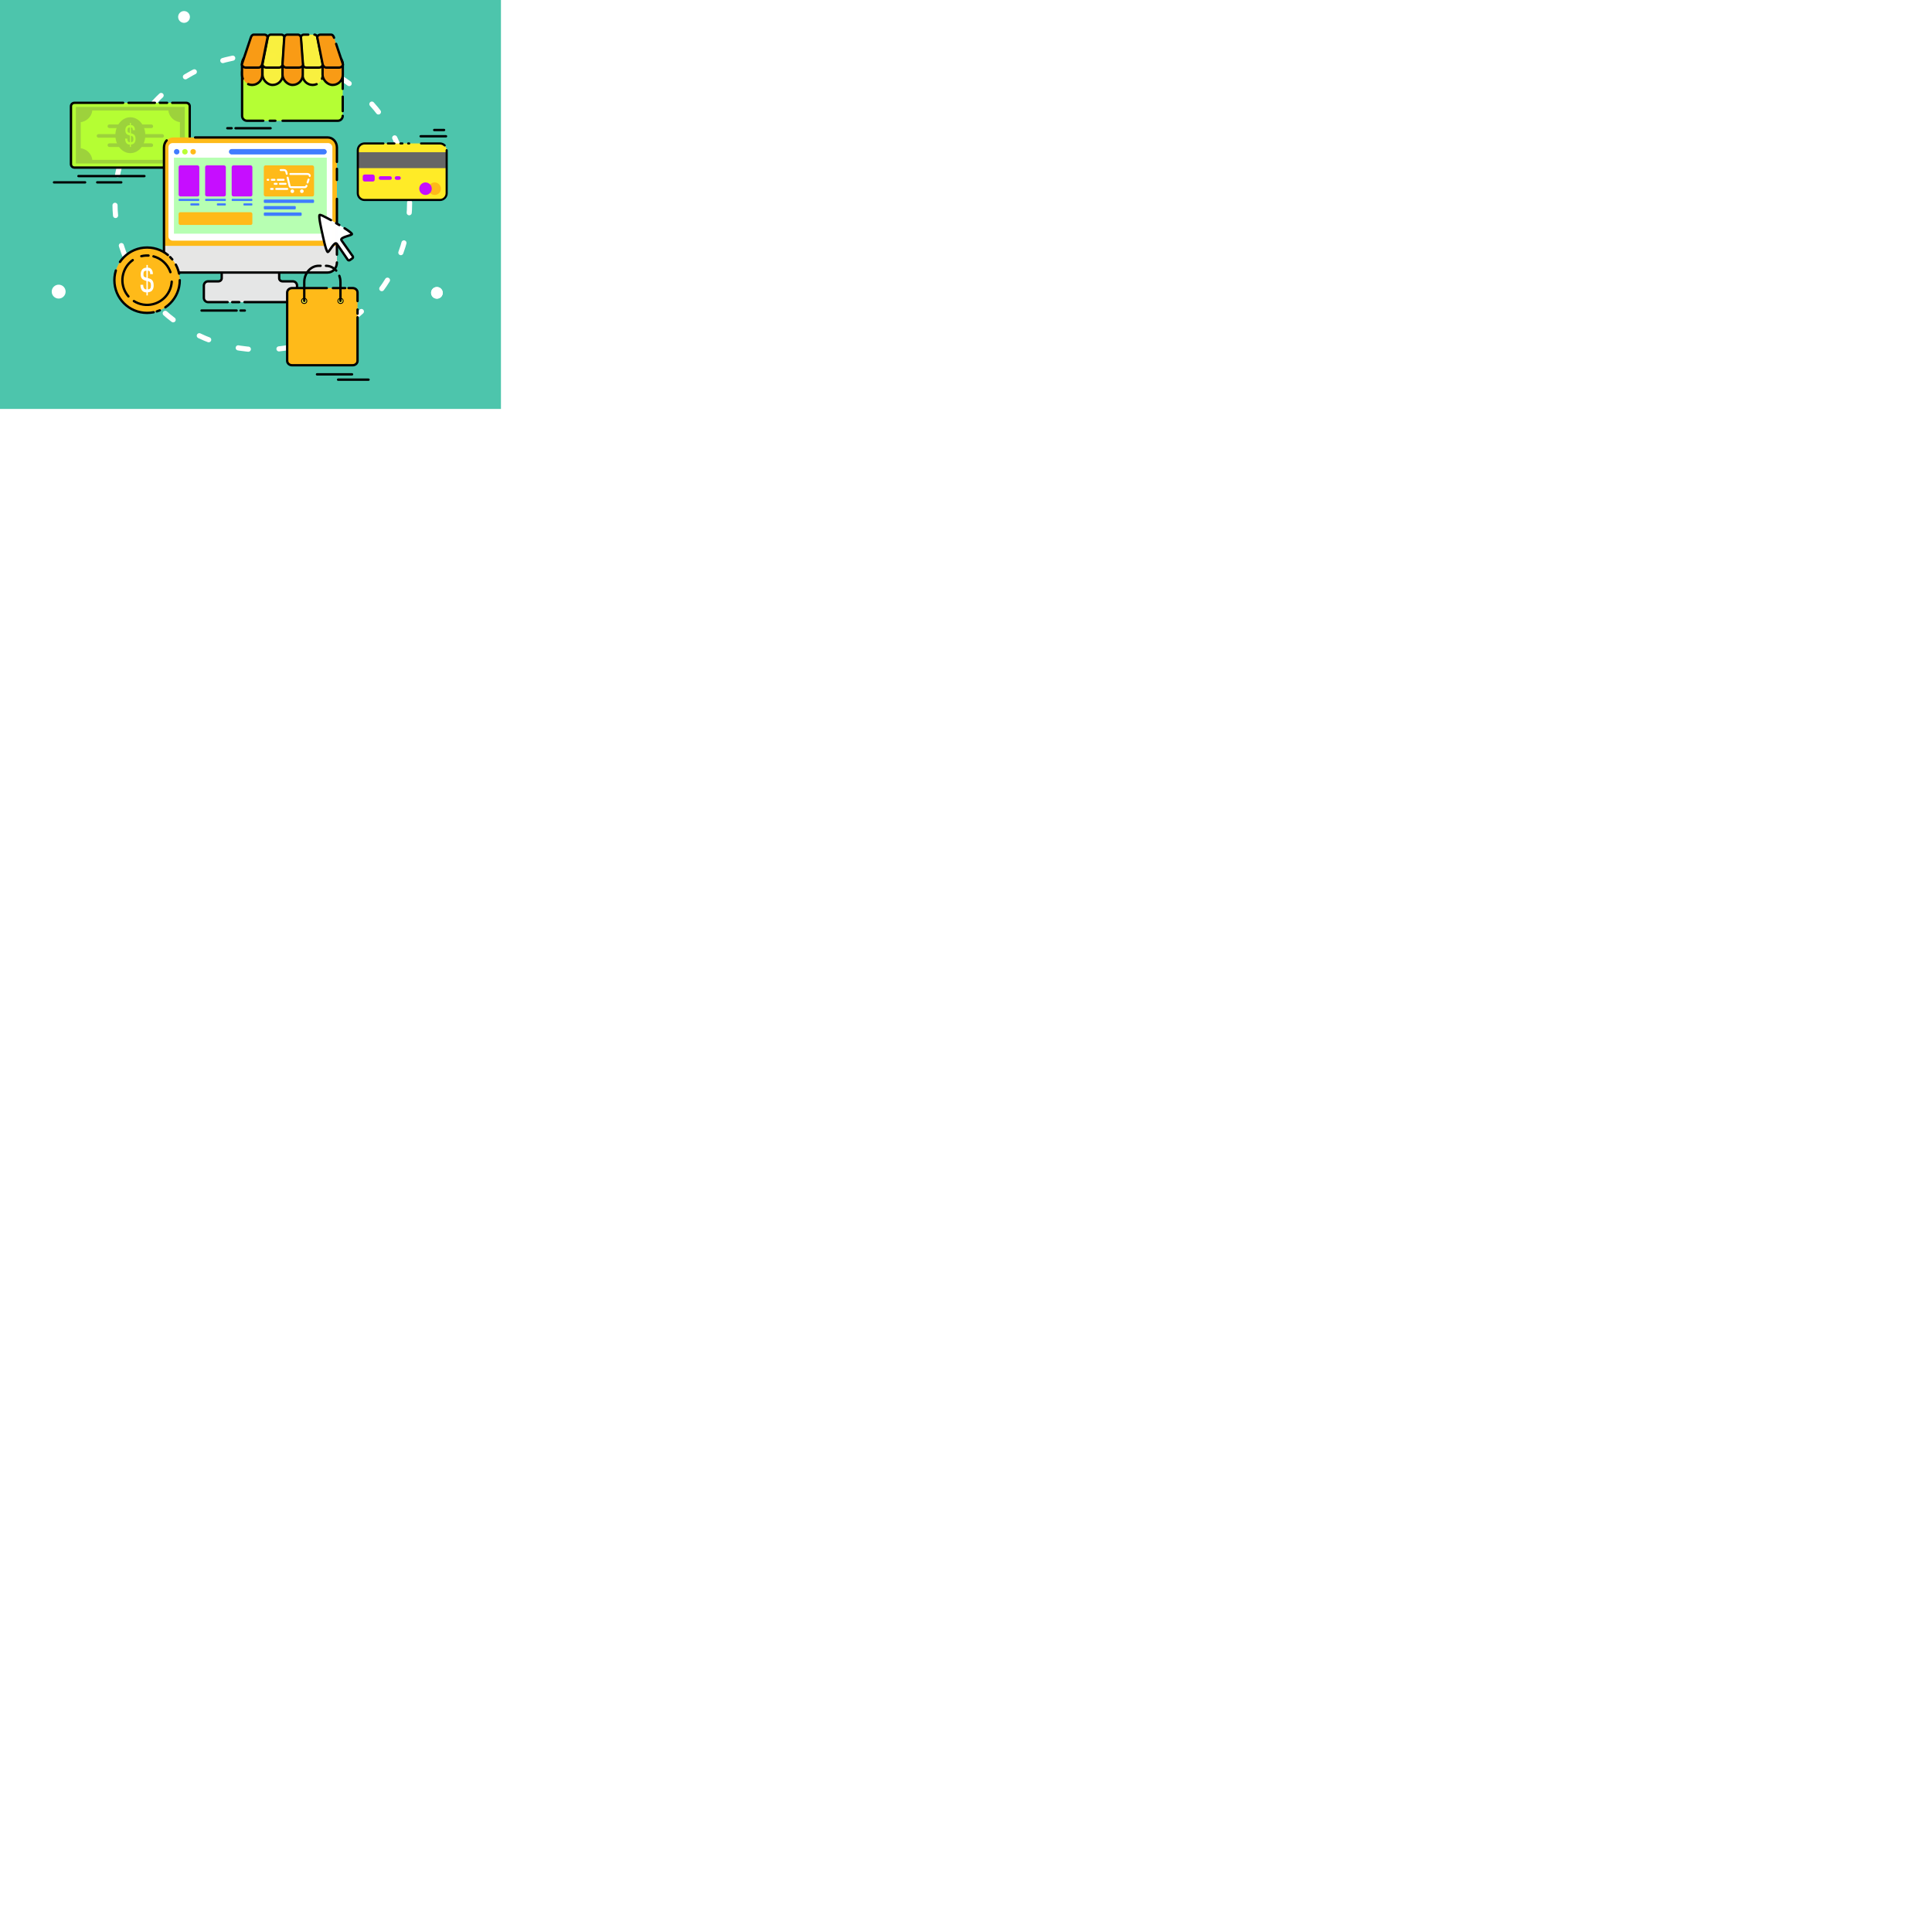 <?xml version="1.0" encoding="UTF-8" standalone="no"?>
<svg xmlns:dc="http://purl.org/dc/elements/1.1/" xmlns:cc="http://creativecommons.org/ns#" xmlns:rdf="http://www.w3.org/1999/02/22-rdf-syntax-ns#" xmlns:svg="http://www.w3.org/2000/svg" xmlns="http://www.w3.org/2000/svg" xmlns:sodipodi="http://sodipodi.sourceforge.net/DTD/sodipodi-0.dtd" xmlns:inkscape="http://www.inkscape.org/namespaces/inkscape" sodipodi:docname="shopping_online.svg" inkscape:version="1.0 (6e3e5246a0, 2020-05-07)" id="svg8" version="1.1" viewBox="" height="500" width="500">
    <defs id="defs2">
        <inkscape:path-effect only_selected="false" apply_with_weight="true" apply_no_weight="true" helper_size="0" steps="2" weight="33.333" lpeversion="1" is_visible="true" id="path-effect1644" effect="bspline" />
        <rect id="rect1528" height="84.614" width="54.248" y="262.625" x="119.268" />
        <marker inkscape:isstock="true" style="overflow:visible" id="Arrow1Lstart" refX="0.0" refY="0.0" orient="auto" inkscape:stockid="Arrow1Lstart">
            <path transform="scale(0.8) translate(12.5,0)" style="fill-rule:evenodd;stroke:#000000;stroke-width:1.0pt" d="M 0.0,0.0 L 5.0,-5.0 L -12.5,0.0 L 5.0,5.0 L 0.0,0.0 z " id="path1213" />
        </marker>
        <filter height="1" y="-0" width="1" x="-0" id="filter1863" style="color-interpolation-filters:sRGB" inkscape:collect="always">
            <feGaussianBlur id="feGaussianBlur1865" stdDeviation="0.052" inkscape:collect="always" />
        </filter>
        <rect x="119.268" y="262.625" width="54.248" height="84.614" id="rect1528-3" />
        <rect x="119.268" y="262.625" width="54.248" height="84.614" id="rect2794" />
        <clipPath id="clipPath2858" clipPathUnits="userSpaceOnUse">
            <rect y="290.084" x="-202.837" height="109.769" width="266.108" id="rect2860" style="opacity:0.998;fill:none;stroke:#000000;stroke-width:1.323;stroke-miterlimit:4;stroke-dasharray:none;stroke-opacity:1" />
        </clipPath>
        <clipPath id="clipPath2908" clipPathUnits="userSpaceOnUse">
            <rect y="443.766" x="-1050.648" height="94.412" width="285.13" id="rect2910" style="opacity:0.998;fill:#52a4eb;fill-opacity:1;stroke:#000000;stroke-width:1.323;stroke-miterlimit:4;stroke-dasharray:none;stroke-opacity:1" />
        </clipPath>
        <clipPath clipPathUnits="userSpaceOnUse" id="clipPath2908-7">
            <rect style="opacity:0.998;fill:#52a4eb;fill-opacity:1;stroke:#000000;stroke-width:1.323;stroke-miterlimit:4;stroke-dasharray:none;stroke-opacity:1" id="rect2910-5" width="285.13" height="94.412" x="-1050.648" y="443.766" />
        </clipPath>
        <rect id="rect3044" height="84.614" width="54.248" y="262.625" x="119.268" />
    </defs>
    <sodipodi:namedview inkscape:window-maximized="1" inkscape:window-y="27" inkscape:window-x="0" inkscape:window-height="654" inkscape:window-width="1366" inkscape:snap-global="false" units="mm" showgrid="false" inkscape:document-rotation="0" inkscape:current-layer="layer1" inkscape:document-units="px" inkscape:cy="941.38144" inkscape:cx="312.41557" inkscape:zoom="0.175" inkscape:pageshadow="2" inkscape:pageopacity="0.0" borderopacity="1.0" bordercolor="#666666" pagecolor="#ffffff" id="base" inkscape:snap-bbox="true" inkscape:bbox-paths="true" inkscape:object-paths="true" inkscape:snap-intersection-paths="true" />
    <g inkscape:label="background" id="layer3" inkscape:groupmode="layer" style="display:inline" sodipodi:insensitive="true">
        <rect style="font-variation-settings:normal;opacity:1;vector-effect:none;fill:#4dc5ac;fill-opacity:1;stroke:none;stroke-width:5.375;stroke-linecap:round;stroke-linejoin:miter;stroke-miterlimit:4;stroke-dasharray:none;stroke-dashoffset:0;stroke-opacity:1;stop-color:#000000;stop-opacity:1" id="rect3205" width="648.229" height="529.167" x="-7.7558598e-06" y="-8.1997368e-06" />
        <circle style="opacity:1;fill:none;fill-opacity:1;stroke:#ffffff;stroke-width:6.615;stroke-linecap:round;stroke-miterlimit:4;stroke-dasharray:13.229, 39.688;stroke-dashoffset:0;stroke-opacity:1;stop-color:#000000" id="path1258" cx="339.395" cy="262.069" r="190.636" />
        <circle style="opacity:1;fill:#ffffff;fill-opacity:1;stroke:none;stroke-width:1.783;stroke-linecap:round;stroke-miterlimit:4;stroke-dasharray:none;stroke-dashoffset:0;stroke-opacity:0.996;stop-color:#000000" id="path2679" cx="565.354" cy="378.939" r="7.548" />
        <circle r="8.993" cy="377.36" cx="75.915" id="circle2692" style="opacity:1;fill:#ffffff;fill-opacity:1;stroke:none;stroke-width:2.124;stroke-linecap:round;stroke-miterlimit:4;stroke-dasharray:none;stroke-dashoffset:0;stroke-opacity:0.996;stop-color:#000000" />
        <circle style="opacity:1;fill:#ffffff;fill-opacity:1;stroke:none;stroke-width:1.801;stroke-linecap:round;stroke-miterlimit:4;stroke-dasharray:none;stroke-dashoffset:0;stroke-opacity:0.996;stop-color:#000000" id="circle2694" cx="238.133" cy="21.93" r="7.627" />
        <circle r="7.548" cy="378.939" cx="565.354" id="circle2696" style="opacity:1;fill:#ffffff;fill-opacity:1;stroke:none;stroke-width:1.783;stroke-linecap:round;stroke-miterlimit:4;stroke-dasharray:none;stroke-dashoffset:0;stroke-opacity:0.996;stop-color:#000000" />
    </g>
    <g style="display:inline;mix-blend-mode:normal" id="layer1" inkscape:groupmode="layer" inkscape:label="objects">
        <g style="stroke-width:3.117;stroke-miterlimit:4;stroke-dasharray:none" transform="matrix(0.976,0,0,0.976,-377.353,20.785)" id="g3125">
            <rect style="font-variation-settings:normal;opacity:0.997;vector-effect:none;fill:#b6ff33;fill-opacity:0.984;stroke:none;stroke-width:3.117;stroke-linecap:round;stroke-linejoin:miter;stroke-miterlimit:4;stroke-dasharray:none;stroke-dashoffset:0;stroke-opacity:1;stop-color:#000000;stop-opacity:1" id="rect3057" width="157.453" height="85.9" x="480.717" y="115.013" rx="4.683" ry="4.522" />
            <rect style="font-variation-settings:normal;opacity:0.997;vector-effect:none;fill:#9cd13c;fill-opacity:0.987;stroke:none;stroke-width:3.117;stroke-linecap:round;stroke-linejoin:miter;stroke-miterlimit:4;stroke-dasharray:none;stroke-dashoffset:0;stroke-opacity:1;stop-color:#000000;stop-opacity:1" id="rect3080" width="144.424" height="75.052" x="487.232" y="120.437" />
            <path id="rect1876" style="font-variation-settings:normal;opacity:0.997;vector-effect:none;fill:#b6ff33;fill-opacity:0.988;stroke:none;stroke-width:3.117;stroke-linecap:round;stroke-linejoin:miter;stroke-miterlimit:4;stroke-dasharray:none;stroke-dashoffset:0;stroke-opacity:1;stop-color:#000000" d="m 508.987,125.248 a 18.211,17.398 0 0 1 -15.279,15.424 v 34.581 a 18.211,17.398 0 0 1 15.279,15.424 h 100.914 a 18.211,17.398 0 0 1 15.279,-15.424 v -34.581 a 18.211,17.398 0 0 1 -15.279,-15.424 z" />
            <rect style="opacity:0.997;fill:#9cd13c;fill-opacity:0.987;stroke:none;stroke-width:3.117;stroke-miterlimit:4;stroke-dasharray:none;stroke-opacity:1" id="rect2819" width="60.284" height="4.816" x="529.302" y="168.761" rx="2.408" ry="2.065" />
            <rect style="opacity:0.997;fill:#9cd13c;fill-opacity:0.987;stroke:none;stroke-width:3.117;stroke-miterlimit:4;stroke-dasharray:none;stroke-opacity:1" id="rect2815" width="89.248" height="4.816" x="514.82" y="156.497" rx="2.408" ry="2.408" />
            <rect ry="2.065" rx="2.408" y="143.702" x="529.302" height="4.816" width="60.284" id="rect2821" style="opacity:0.997;fill:#9cd13c;fill-opacity:0.987;stroke:none;stroke-width:3.117;stroke-miterlimit:4;stroke-dasharray:none;stroke-opacity:1" />
            <ellipse style="opacity:0.997;fill:#9cd23c;fill-opacity:1;stroke:none;stroke-width:3.117;stroke-miterlimit:4;stroke-dasharray:none;stroke-opacity:1" id="path2783" cx="559.444" cy="157.963" rx="19.851" ry="23.789" />
            <g style="font-style:normal;font-variant:normal;font-weight:normal;font-stretch:normal;font-size:10.583px;line-height:1.25;font-family:Padauk;-inkscape-font-specification:Padauk;white-space:pre;shape-inside:url(#rect1528-3);opacity:0.997;fill:#b6ff33;fill-opacity:0.988;stroke:none;stroke-width:4.353;stroke-miterlimit:4;stroke-dasharray:none;filter:url(#filter1863)" id="text1526-6" transform="matrix(0.64,0,0,0.801,475.227,-72.825)" aria-label="$">
                <path id="path971" style="font-style:normal;font-variant:normal;font-weight:normal;font-stretch:normal;font-size:50.8px;font-family:Padauk;-inkscape-font-specification:Padauk;fill:#b6ff33;fill-opacity:0.988;stroke:none;stroke-width:4.353;stroke-miterlimit:4;stroke-dasharray:none" d="m 130.579,307.567 v -3.919 q -4.961,0 -7.392,-2.729 -2.381,-2.778 -2.381,-7.193 h 4.465 q 0,1.587 0.446,2.977 0.496,1.389 1.637,2.232 1.141,0.843 3.225,0.843 v -11.013 q -1.885,-0.496 -3.572,-1.042 -1.687,-0.546 -3.026,-1.439 -1.29,-0.893 -2.034,-2.431 -0.744,-1.538 -0.744,-3.969 0,-3.621 2.381,-6.052 2.431,-2.431 6.995,-2.431 v -3.572 h 2.232 v 3.522 q 2.977,0 4.812,1.191 1.836,1.191 2.679,3.125 0.843,1.935 0.843,4.167 h -4.465 q 0,-2.629 -0.843,-3.572 -0.794,-0.992 -3.026,-0.992 v 9.674 q 1.141,0.248 2.729,0.645 1.637,0.347 3.175,1.24 1.587,0.893 2.629,2.679 1.042,1.786 1.042,4.911 0,3.324 -1.389,5.308 -1.339,1.935 -3.522,2.828 -2.183,0.843 -4.663,0.992 v 4.018 z m 2.232,-7.888 q 2.629,-0.05 3.87,-1.091 1.24,-1.042 1.24,-3.87 0,-2.381 -0.695,-3.473 -0.645,-1.091 -1.786,-1.488 -1.141,-0.446 -2.629,-0.794 z m -2.232,-15.23 v -9.178 q -2.332,0 -3.373,0.695 -1.042,0.645 -1.29,1.736 -0.248,1.042 -0.248,2.332 0,1.836 0.546,2.629 0.595,0.744 1.687,1.042 1.141,0.298 2.679,0.744 z" />
            </g>
            <path id="rect3101" style="font-variation-settings:normal;opacity:0.997;vector-effect:none;fill:none;fill-opacity:0.984;stroke:#000000;stroke-width:3.117;stroke-linecap:round;stroke-linejoin:miter;stroke-miterlimit:4;stroke-dasharray:none;stroke-dashoffset:0;stroke-opacity:1;stop-color:#000000;stop-opacity:1" d="M 485.401,115.013 H 549.903 m 7.188,0 h 8.71 m 0,0 h 26.173 m 6.62,0 h 9.595 m 6.787,0 h 18.511 m 0,0 c 0.324,0 0.641,0.032 0.946,0.092 m 0,0 c 0.305,0.06 0.6,0.149 0.88,0.263 m 0,0 c 0.28,0.114 0.547,0.254 0.796,0.416 m 0,0 c 0.249,0.162 0.481,0.347 0.693,0.551 m 0,0 c 0.212,0.204 0.403,0.428 0.571,0.669 m 0,0 c 0.168,0.241 0.313,0.498 0.431,0.768 m 0,0 c 0.118,0.271 0.21,0.555 0.272,0.85 m 0,0 c 0.062,0.295 0.095,0.6 0.095,0.914 m 0,0 v 9.607 m 0,0 v 8.586 27.013 m 0,4.727 v 8.383 m 0,4.896 v 13.644 m 0,0 c 0,0.313 -0.033,0.619 -0.095,0.914 m 0,0 c -0.062,0.295 -0.154,0.579 -0.272,0.85 m 0,0 c -0.118,0.271 -0.263,0.528 -0.431,0.768 m 0,0 c -0.168,0.241 -0.359,0.464 -0.571,0.669 m 0,0 c -0.212,0.204 -0.444,0.389 -0.693,0.551 m 0,0 c -0.249,0.162 -0.515,0.302 -0.796,0.416 m 0,0 c -0.28,0.114 -0.575,0.203 -0.88,0.263 m 0,0 c -0.305,0.06 -0.622,0.092 -0.946,0.092 m 0,0 h -18.511 m 0,0 h -18.511 m 0,0 h -18.511 m 0,0 h -18.511 m 0,0 h -18.511 m 0,0 h -18.511 m 0,0 h -18.511 m 0,0 h -18.511 m 0,0 c -0.324,0 -0.641,-0.032 -0.946,-0.092 m 0,0 c -0.305,-0.06 -0.6,-0.149 -0.88,-0.263 m 0,0 c -0.28,-0.114 -0.547,-0.254 -0.796,-0.416 m 0,0 c -0.249,-0.162 -0.481,-0.347 -0.693,-0.551 m 0,0 c -0.212,-0.204 -0.403,-0.428 -0.571,-0.669 m 0,0 c -0.168,-0.241 -0.313,-0.498 -0.431,-0.768 m 0,0 c -0.118,-0.271 -0.21,-0.555 -0.272,-0.85 m 0,0 c -0.062,-0.295 -0.095,-0.6 -0.095,-0.914 m 0,0 v -9.607 m 0,0 v -9.607 m 0,0 v -9.607 m 0,0 v -9.607 m 0,0 v -9.607 m 0,0 v -9.607 m 0,0 v -9.607 m 0,0 V 119.535 m 0,0 c 0,-0.313 0.033,-0.619 0.095,-0.914 m 0,0 c 0.062,-0.295 0.154,-0.579 0.272,-0.85 m 0,0 c 0.118,-0.271 0.263,-0.528 0.431,-0.768 m 0,0 c 0.168,-0.241 0.359,-0.464 0.571,-0.669 m 0,0 c 0.212,-0.204 0.444,-0.389 0.693,-0.551 m 0,0 c 0.249,-0.162 0.515,-0.302 0.796,-0.416 m 0,0 c 0.28,-0.114 0.575,-0.203 0.88,-0.263 m 0,0 c 0.305,-0.06 0.622,-0.092 0.946,-0.092" sodipodi:nodetypes="ccccccccccccccccccccccccccccccccccccccccccccccccccccccccccccccccccccccccccccccccccccccccccccccccccccccccccccccccccc" />
        </g>
        <path id="path1030" style="font-variation-settings:normal;opacity:0.995;vector-effect:none;fill:#e6e6e6;fill-opacity:1;stroke:none;stroke-width:3.717;stroke-linecap:round;stroke-linejoin:miter;stroke-miterlimit:4;stroke-dasharray:none;stroke-dashoffset:0;stroke-opacity:1;stop-color:#000000" d="m 291.18,332.917 c -2.381,0 -4.297,1.8 -4.297,4.035 v 23.058 c 0,2.235 -1.917,4.035 -4.297,4.035 h -13.3 c -3.053,0 -5.511,2.458 -5.511,5.511 V 385.432 c 0,3.053 2.458,5.511 5.511,5.511 h 109.567 c 3.053,0 5.511,-2.458 5.511,-5.511 v -15.876 c 0,-3.053 -2.458,-5.511 -5.511,-5.511 h -13.3 c -2.381,0 -4.297,-1.8 -4.297,-4.035 v -23.058 c 0,-2.235 -1.917,-4.035 -4.297,-4.035 z" />
        <path sodipodi:nodetypes="cccssssssssccccccccssssssc" d="m 361.257,360.01 v -9.195 m 0,-13.863 c 0,-2.235 -1.917,-4.035 -4.297,-4.035 h -65.779 c -2.381,0 -4.297,1.8 -4.297,4.035 v 23.058 c 0,2.235 -1.917,4.035 -4.297,4.035 h -13.3 c -3.053,0 -5.511,2.458 -5.511,5.511 V 385.432 c 0,3.053 2.458,5.511 5.511,5.511 m 0,0 h 25.275 m 5.915,0 h 9.116 m 6.808,0 h 53.987 m 8.467,0 c 0.763,0 1.489,-0.154 2.149,-0.432 0.66,-0.278 1.253,-0.681 1.751,-1.179 0.996,-0.996 1.611,-2.374 1.611,-3.9 v -15.876 c 0,-3.053 -2.458,-5.511 -5.511,-5.511 h -13.3 c -2.381,0 -4.297,-1.8 -4.297,-4.035" style="font-variation-settings:normal;opacity:0.995;vector-effect:none;fill:none;fill-opacity:1;stroke:#000000;stroke-width:3.043;stroke-linecap:round;stroke-linejoin:miter;stroke-miterlimit:4;stroke-dasharray:none;stroke-dashoffset:0;stroke-opacity:1;stop-color:#000000" id="rect997" />
        <rect ry="13.024" rx="11.891" y="177.869" x="212.181" height="174.777" width="223.778" id="rect983" style="opacity:0.995;fill:#ffba19;fill-opacity:1;stroke:none;stroke-width:2.974;stroke-linecap:round;stroke-miterlimit:4;stroke-dasharray:none;stroke-opacity:1" />
        <path sodipodi:nodetypes="csssscc" d="m 212.181,318.13 v 21.492 c 0,7.215 5.303,13.024 11.891,13.024 h 199.997 c 6.587,0 11.891,-5.808 11.891,-13.024 v -21.492 z" style="opacity:0.995;fill:#e6e6e6;fill-opacity:1;stroke:none;stroke-width:2.974;stroke-linecap:round;stroke-miterlimit:4;stroke-dasharray:none;stroke-opacity:1" id="rect988" />
        <path sodipodi:nodetypes="cccccccccccsssccsccsc" d="m 435.959,190.893 v 18.591 m 0,9.001 v 14.329 m 0,24.55 V 283.849 m 0,0 v 18.591 m 0,0 v 27.066 m 0,10.116 c 0,7.215 -5.303,13.024 -11.891,13.024 H 224.071 c -6.587,0 -11.891,-5.809 -11.891,-13.024 v -41.472 -74.753 -32.505 c 0,-3.608 1.326,-6.864 3.475,-9.218 m 36.824,-3.806 h 171.589 c 6.587,0 11.891,5.809 11.891,13.024" style="opacity:0.995;fill:none;fill-opacity:1;stroke:#000000;stroke-width:3.043;stroke-linecap:round;stroke-miterlimit:4;stroke-dasharray:none;stroke-opacity:1" id="rect985" />
        <g transform="matrix(0.798,0,0,0.798,-398.824,355.833)" id="g1563">
            <circle style="font-variation-settings:normal;vector-effect:none;fill:#ffba19;fill-opacity:1;stroke:none;stroke-width:3.006;stroke-linecap:round;stroke-linejoin:miter;stroke-miterlimit:4;stroke-dasharray:none;stroke-dashoffset:0;stroke-opacity:1;stop-color:#000000" id="path1524" cx="738.271" cy="8.454" r="53.015" />
            <g style="font-style:normal;font-variant:normal;font-weight:normal;font-stretch:normal;font-size:10.583px;line-height:1.25;font-family:Padauk;-inkscape-font-specification:Padauk;white-space:pre;shape-inside:url(#rect1528);fill:#ffffff;fill-opacity:1;stroke:none" id="text1526" transform="matrix(0.992,0,0,1.242,607.721,-348.894)" aria-label="$">
                <path id="path968" style="font-style:normal;font-variant:normal;font-weight:normal;font-stretch:normal;font-size:50.8px;font-family:Padauk;-inkscape-font-specification:Padauk;fill:#ffffff;stroke:none" d="m 130.579,307.567 v -3.919 q -4.961,0 -7.392,-2.729 -2.381,-2.778 -2.381,-7.193 h 4.465 q 0,1.587 0.446,2.977 0.496,1.389 1.637,2.232 1.141,0.843 3.225,0.843 v -11.013 q -1.885,-0.496 -3.572,-1.042 -1.687,-0.546 -3.026,-1.439 -1.29,-0.893 -2.034,-2.431 -0.744,-1.538 -0.744,-3.969 0,-3.621 2.381,-6.052 2.431,-2.431 6.995,-2.431 v -3.572 h 2.232 v 3.522 q 2.977,0 4.812,1.191 1.836,1.191 2.679,3.125 0.843,1.935 0.843,4.167 h -4.465 q 0,-2.629 -0.843,-3.572 -0.794,-0.992 -3.026,-0.992 v 9.674 q 1.141,0.248 2.729,0.645 1.637,0.347 3.175,1.24 1.587,0.893 2.629,2.679 1.042,1.786 1.042,4.911 0,3.324 -1.389,5.308 -1.339,1.935 -3.522,2.828 -2.183,0.843 -4.663,0.992 v 4.018 z m 2.232,-7.888 q 2.629,-0.05 3.87,-1.091 1.24,-1.042 1.24,-3.87 0,-2.381 -0.695,-3.473 -0.645,-1.091 -1.786,-1.488 -1.141,-0.446 -2.629,-0.794 z m -2.232,-15.23 v -9.178 q -2.332,0 -3.373,0.695 -1.042,0.645 -1.29,1.736 -0.248,1.042 -0.248,2.332 0,1.836 0.546,2.629 0.595,0.744 1.687,1.042 1.141,0.298 2.679,0.744 z" />
            </g>
            <path id="circle1556" style="font-variation-settings:normal;vector-effect:none;fill:none;fill-opacity:1;stroke:#000000;stroke-width:3.812;stroke-linecap:round;stroke-linejoin:miter;stroke-miterlimit:4;stroke-dasharray:none;stroke-dashoffset:0;stroke-opacity:1;stop-color:#000000" d="m 791.286,8.454 c 0,1.83 -0.093,3.638 -0.274,5.421 m 0,0 c -0.181,1.782 -0.45,3.538 -0.803,5.264 m 0,0 c -0.353,1.726 -0.79,3.421 -1.306,5.081 m 0,0 c -0.516,1.66 -1.112,3.285 -1.783,4.871 m 0,0 c -0.671,1.586 -1.416,3.132 -2.232,4.634 m 0,0 c -0.816,1.502 -1.703,2.961 -2.656,4.371 m 0,0 c -0.953,1.41 -1.972,2.772 -3.052,4.081 m 0,0 c -1.08,1.309 -2.222,2.566 -3.422,3.765 m 0,0 c -1.199,1.199 -2.456,2.341 -3.765,3.422 m 0,0 c -1.309,1.08 -2.671,2.099 -4.081,3.052 m -9.005,4.888 c -1.586,0.671 -3.211,1.266 -4.871,1.783 m -5.081,1.306 c -1.726,0.353 -3.482,0.622 -5.264,0.803 m 0,0 c -1.782,0.181 -3.591,0.274 -5.421,0.274 m 0,0 c -1.83,0 -3.638,-0.093 -5.421,-0.274 m 0,0 c -1.782,-0.181 -3.538,-0.45 -5.264,-0.803 m 0,0 c -1.726,-0.353 -3.421,-0.79 -5.081,-1.306 m 0,0 c -1.66,-0.516 -3.285,-1.112 -4.871,-1.783 m 0,0 c -1.586,-0.671 -3.132,-1.416 -4.634,-2.232 m 0,0 c -1.502,-0.816 -2.961,-1.703 -4.371,-2.656 m 0,0 c -1.41,-0.953 -2.772,-1.972 -4.081,-3.052 m 0,0 c -1.309,-1.08 -2.566,-2.222 -3.765,-3.422 m 0,0 c -1.199,-1.199 -2.341,-2.456 -3.422,-3.765 m 0,0 c -1.08,-1.309 -2.099,-2.671 -3.052,-4.081 m 0,0 c -0.953,-1.41 -1.839,-2.869 -2.656,-4.371 m 0,0 c -0.816,-1.502 -1.562,-3.049 -2.232,-4.634 m 0,0 c -0.671,-1.586 -1.266,-3.211 -1.783,-4.871 m 0,0 c -0.516,-1.66 -0.953,-3.355 -1.306,-5.081 m 0,0 c -0.353,-1.726 -0.622,-3.482 -0.803,-5.264 m 0,0 c -0.181,-1.782 -0.274,-3.591 -0.274,-5.421 m 0,0 c 0,-1.83 0.093,-3.638 0.274,-5.421 m 0,0 c 0.181,-1.782 0.45,-3.538 0.803,-5.264 m 0,0 c 0.353,-1.726 0.79,-3.421 1.306,-5.081 m 6.671,-13.876 c 0.953,-1.41 1.972,-2.772 3.052,-4.081 m 0,0 c 1.08,-1.309 2.222,-2.566 3.422,-3.765 m 0,0 c 1.199,-1.199 2.456,-2.341 3.765,-3.422 m 0,0 c 1.309,-1.08 2.671,-2.099 4.081,-3.052 m 0,0 c 1.41,-0.953 2.869,-1.839 4.371,-2.656 m 0,0 c 1.502,-0.816 3.049,-1.562 4.634,-2.232 m 0,0 c 1.586,-0.671 3.211,-1.266 4.871,-1.783 m 0,0 c 1.66,-0.516 3.355,-0.953 5.081,-1.306 m 0,0 c 1.726,-0.353 3.482,-0.622 5.264,-0.803 m 0,0 c 1.782,-0.181 3.591,-0.274 5.421,-0.274 m 0,0 c 1.83,0 3.638,0.093 5.421,0.274 m 0,0 c 1.782,0.181 3.538,0.45 5.264,0.803 m 0,0 c 1.726,0.353 3.421,0.79 5.081,1.306 m 0,0 c 1.66,0.516 3.285,1.112 4.871,1.783 m 0,0 c 1.586,0.671 3.132,1.416 4.634,2.232 m 0,0 c 1.502,0.816 2.961,1.703 4.371,2.656 m 0,0 c 1.41,0.953 2.772,1.972 4.081,3.052 m 3.765,3.422 c 1.199,1.199 2.341,2.456 3.422,3.765 m 5.707,8.452 c 0.816,1.502 1.562,3.049 2.232,4.634 m 0,0 c 0.671,1.586 1.266,3.211 1.783,4.871 m 0,0 c 0.516,1.66 0.953,3.355 1.306,5.081" sodipodi:nodetypes="cccccccccccccccccccccccccccccccccccccccccccccccccccccccccccccccccccccccccccccccccccccccccccccccccccccccccc" />
            <path sodipodi:nodetypes="cccccccccccccccccccccccccccccccccccccccccccccccccccccccccccccccccccccccccccccccccccccccccccccccccccccc" d="m 748.633,-30.218 c 1.335,0.358 2.636,0.779 3.9,1.259 m 0,0 c 1.265,0.48 2.493,1.02 3.683,1.615 m 0,0 c 1.19,0.595 2.341,1.245 3.451,1.946 m 0,0 c 1.11,0.701 2.179,1.453 3.205,2.252 m 0,0 c 1.026,0.799 2.008,1.645 2.944,2.534 m 0,0 c 0.936,0.889 1.827,1.821 2.669,2.791 m 0,0 c 0.842,0.971 1.637,1.98 2.381,3.024 m 0,0 c 0.744,1.044 1.437,2.123 2.077,3.232 m 0,0 c 0.64,1.109 1.228,2.249 1.76,3.415 m 0,0 c 0.532,1.166 1.009,2.359 1.429,3.574 m 2.114,15.387 c -0.08,1.328 -0.227,2.661 -0.443,3.997 m 0,0 c -0.216,1.335 -0.502,2.673 -0.86,4.007 m 0,0 c -0.358,1.335 -0.779,2.636 -1.259,3.9 m 0,0 c -0.48,1.265 -1.02,2.493 -1.615,3.683 m 0,0 c -0.595,1.19 -1.245,2.341 -1.946,3.451 m 0,0 c -0.701,1.11 -1.453,2.179 -2.252,3.205 m 0,0 c -0.799,1.026 -1.645,2.008 -2.534,2.944 m 0,0 c -0.889,0.936 -1.821,1.827 -2.791,2.669 m 0,0 c -0.971,0.842 -1.98,1.637 -3.024,2.381 m 0,0 c -1.044,0.744 -2.123,1.437 -3.232,2.077 m 0,0 c -1.109,0.64 -2.249,1.228 -3.415,1.76 m 0,0 c -1.166,0.532 -2.359,1.009 -3.574,1.429 m 0,0 c -1.215,0.419 -2.452,0.781 -3.708,1.083 m 0,0 c -1.255,0.302 -2.529,0.543 -3.817,0.723 m 0,0 c -1.288,0.179 -2.59,0.296 -3.901,0.348 m 0,0 c -1.312,0.052 -2.634,0.04 -3.961,-0.04 m 0,0 c -1.328,-0.08 -2.661,-0.227 -3.997,-0.443 m 0,0 c -1.335,-0.216 -2.673,-0.502 -4.007,-0.86 m 0,0 c -1.335,-0.358 -2.636,-0.779 -3.9,-1.259 m 0,0 c -1.265,-0.48 -2.493,-1.02 -3.683,-1.615 m 0,0 c -1.19,-0.595 -2.341,-1.245 -3.451,-1.946 m -8.818,-7.578 c -0.842,-0.971 -1.637,-1.98 -2.381,-3.024 m 0,0 c -0.744,-1.044 -1.437,-2.123 -2.077,-3.232 m 0,0 c -0.64,-1.109 -1.228,-2.249 -1.76,-3.415 m 0,0 c -0.532,-1.166 -1.009,-2.359 -1.429,-3.574 m 0,0 c -0.419,-1.215 -0.781,-2.452 -1.083,-3.708 m 0,0 c -0.302,-1.255 -0.543,-2.529 -0.723,-3.817 m 0,0 c -0.179,-1.288 -0.296,-2.59 -0.348,-3.901 m 0,0 c -0.052,-1.312 -0.04,-2.634 0.04,-3.961 m 0,0 c 0.08,-1.328 0.227,-2.661 0.443,-3.997 m 0,0 c 0.216,-1.335 0.502,-2.673 0.86,-4.007 m 0,0 c 0.358,-1.335 0.779,-2.636 1.259,-3.9 m 0,0 c 0.48,-1.265 1.02,-2.493 1.615,-3.683 m 0,0 c 0.595,-1.19 1.245,-2.341 1.946,-3.451 m 0,0 c 0.701,-1.11 1.453,-2.179 2.252,-3.205 m 0,0 c 0.799,-1.026 1.645,-2.008 2.534,-2.944 m 0,0 c 0.889,-0.936 1.821,-1.827 2.791,-2.669 m 0,0 c 0.971,-0.842 1.98,-1.637 3.024,-2.381 m 13.928,-6.349 c 1.255,-0.302 2.529,-0.543 3.817,-0.723 m 0,0 c 1.288,-0.179 2.59,-0.296 3.901,-0.348 m 0,0 c 1.312,-0.052 2.634,-0.04 3.961,0.04" style="font-variation-settings:normal;vector-effect:none;fill:none;fill-opacity:1;stroke:#000000;stroke-width:3.812;stroke-linecap:round;stroke-linejoin:miter;stroke-miterlimit:4;stroke-dasharray:none;stroke-dashoffset:0;stroke-opacity:1;stop-color:#000000" id="path1874" />
        </g>
        <g transform="matrix(1.237,0,0,1.237,-76.915,-81.875)" id="g3158">
            <rect ry="4.313" rx="4.313" y="215.869" x="238.356" height="102.068" width="171.518" id="rect995" style="opacity:0.995;fill:#ffffff;fill-opacity:1;stroke:none;stroke-width:1.99;stroke-linecap:round;stroke-miterlimit:4;stroke-dasharray:none;stroke-opacity:1" />
            <rect style="font-variation-settings:normal;vector-effect:none;fill:#b7ffb2;fill-opacity:1;stroke:none;stroke-width:5.323;stroke-linecap:round;stroke-linejoin:miter;stroke-miterlimit:4;stroke-dasharray:none;stroke-dashoffset:0;stroke-opacity:1;stop-color:#000000" id="rect1608" width="159.87" height="79.51" x="244.153" y="231.117" />
            <rect y="222.08" x="301.643" height="5.701" width="102.38" id="rect1610" style="font-variation-settings:normal;vector-effect:none;fill:#407cff;fill-opacity:0.996;stroke:none;stroke-width:1.02;stroke-linecap:round;stroke-linejoin:miter;stroke-miterlimit:4;stroke-dasharray:none;stroke-dashoffset:0;stroke-opacity:1;stop-color:#000000" rx="2.85" ry="2.85" />
            <circle style="font-variation-settings:normal;vector-effect:none;fill:#407cff;fill-opacity:0.996;stroke:none;stroke-width:0.829;stroke-linecap:round;stroke-linejoin:miter;stroke-miterlimit:4;stroke-dasharray:none;stroke-dashoffset:0;stroke-opacity:1;stop-color:#000000" id="path1623" cx="247.003" cy="224.93" r="2.85" />
            <circle r="2.85" cy="224.93" cx="255.616" id="circle1630" style="font-variation-settings:normal;vector-effect:none;fill:#b7ff33;fill-opacity:1;stroke:none;stroke-width:0.829;stroke-linecap:round;stroke-linejoin:miter;stroke-miterlimit:4;stroke-dasharray:none;stroke-dashoffset:0;stroke-opacity:1;stop-color:#000000" />
            <circle style="font-variation-settings:normal;vector-effect:none;fill:#ffba19;fill-opacity:1;stroke:none;stroke-width:0.829;stroke-linecap:round;stroke-linejoin:miter;stroke-miterlimit:4;stroke-dasharray:none;stroke-dashoffset:0;stroke-opacity:1;stop-color:#000000" id="circle1632" cx="264.229" cy="224.93" r="2.85" />
            <rect style="font-variation-settings:normal;opacity:0.999;vector-effect:none;fill:#ffba19;fill-opacity:1;stroke:none;stroke-width:1.203;stroke-linecap:round;stroke-linejoin:miter;stroke-miterlimit:4;stroke-dasharray:none;stroke-dashoffset:0;stroke-opacity:1;stop-color:#000000" id="rect1634" width="52.575" height="32.493" x="338.131" y="239.193" rx="1.798" ry="1.798" />
            <g id="g1685" transform="matrix(0.318,0,0,0.318,402.039,286.501)" style="stroke:#fefeff;stroke-width:6.433;stroke-miterlimit:4;stroke-dasharray:none;stroke-opacity:1">
                <path sodipodi:nodetypes="csccccccsssccccsscc" d="m -113.661,-120.496 h 55.952 c 4.344,0 8.986,3.038 7.841,6.524 m -3.814,11.61 -1.497,4.557 m 0,0 -1.786,5.437 m -3.525,10.731 c -0.829,2.524 -2.531,4.723 -5.676,4.723 h -44.347 c -3.144,0 -5.073,-2.155 -5.676,-4.723 l -2.656,-11.315 m 0,0 -3.646,-15.533 m -2.948,-12.561 -1.374,-5.852 c -0.833,-3.548 -3.497,-6.524 -7.841,-6.524 h -5.464 -5.464" style="font-variation-settings:normal;opacity:1;vector-effect:none;fill:none;fill-opacity:1;stroke:#fefeff;stroke-width:6.433;stroke-linecap:round;stroke-linejoin:miter;stroke-miterlimit:4;stroke-dasharray:none;stroke-dashoffset:0;stroke-opacity:1;stop-color:#000000;stop-opacity:1" id="rect1649" />
                <circle r="5.933" cy="-63.891" cx="-107.133" id="path1677" style="font-variation-settings:normal;opacity:1;vector-effect:none;fill:#ffffff;fill-opacity:1;stroke:none;stroke-width:6.433;stroke-linecap:round;stroke-linejoin:miter;stroke-miterlimit:4;stroke-dasharray:none;stroke-dashoffset:0;stroke-opacity:1;stop-color:#000000;stop-opacity:1" />
                <circle style="font-variation-settings:normal;opacity:1;vector-effect:none;fill:#ffffff;fill-opacity:1;stroke:none;stroke-width:6.433;stroke-linecap:round;stroke-linejoin:miter;stroke-miterlimit:4;stroke-dasharray:none;stroke-dashoffset:0;stroke-opacity:1;stop-color:#000000;stop-opacity:1" id="circle1679" cx="-75.744" cy="-63.891" r="5.933" />
            </g>
            <rect ry="0.972" rx="0.972" y="274.934" x="338.131" height="3.517" width="52.575" id="rect1687" style="font-variation-settings:normal;opacity:0.999;vector-effect:none;fill:#407cff;fill-opacity:1;stroke:none;stroke-width:1.203;stroke-linecap:round;stroke-linejoin:miter;stroke-miterlimit:4;stroke-dasharray:none;stroke-dashoffset:0;stroke-opacity:1;stop-color:#000000" />
            <rect style="font-variation-settings:normal;opacity:0.999;vector-effect:none;fill:#407cff;fill-opacity:1;stroke:none;stroke-width:0.96;stroke-linecap:round;stroke-linejoin:miter;stroke-miterlimit:4;stroke-dasharray:none;stroke-dashoffset:0;stroke-opacity:1;stop-color:#000000" id="rect1689" width="33.456" height="3.517" x="338.131" y="281.698" rx="0.972" ry="0.972" />
            <rect ry="0.972" rx="0.972" y="288.462" x="338.131" height="3.517" width="39.621" id="rect1691" style="font-variation-settings:normal;opacity:0.999;vector-effect:none;fill:#407cff;fill-opacity:1;stroke:none;stroke-width:1.044;stroke-linecap:round;stroke-linejoin:miter;stroke-miterlimit:4;stroke-dasharray:none;stroke-dashoffset:0;stroke-opacity:1;stop-color:#000000" />
            <rect ry="1.798" rx="1.798" y="239.193" x="249.02" height="32.493" width="21.65" id="rect1693" style="font-variation-settings:normal;opacity:0.996;vector-effect:none;fill:#c60dff;fill-opacity:1;stroke:none;stroke-width:1.203;stroke-linecap:round;stroke-linejoin:miter;stroke-miterlimit:4;stroke-dasharray:none;stroke-dashoffset:0;stroke-opacity:1;stop-color:#000000" />
            <rect style="font-variation-settings:normal;opacity:0.996;vector-effect:none;fill:#c60dff;fill-opacity:1;stroke:none;stroke-width:1.203;stroke-linecap:round;stroke-linejoin:miter;stroke-miterlimit:4;stroke-dasharray:none;stroke-dashoffset:0;stroke-opacity:1;stop-color:#000000" id="rect1695" width="21.65" height="32.493" x="276.772" y="239.193" rx="1.798" ry="1.798" />
            <rect ry="1.798" rx="1.798" y="239.193" x="304.525" height="32.493" width="21.65" id="rect1697" style="font-variation-settings:normal;opacity:0.996;vector-effect:none;fill:#c60dff;fill-opacity:1;stroke:none;stroke-width:1.203;stroke-linecap:round;stroke-linejoin:miter;stroke-miterlimit:4;stroke-dasharray:none;stroke-dashoffset:0;stroke-opacity:1;stop-color:#000000" />
            <rect ry="0.629" rx="0.629" y="274.151" x="249.02" height="2.276" width="21.65" id="rect1701" style="font-variation-settings:normal;opacity:0.999;vector-effect:none;fill:#407cff;fill-opacity:1;stroke:none;stroke-width:0.621;stroke-linecap:round;stroke-linejoin:miter;stroke-miterlimit:4;stroke-dasharray:none;stroke-dashoffset:0;stroke-opacity:1;stop-color:#000000" />
            <rect style="font-variation-settings:normal;opacity:0.999;vector-effect:none;fill:#407cff;fill-opacity:1;stroke:none;stroke-width:0.621;stroke-linecap:round;stroke-linejoin:miter;stroke-miterlimit:4;stroke-dasharray:none;stroke-dashoffset:0;stroke-opacity:1;stop-color:#000000" id="rect1754" width="9.361" height="2.276" x="261.309" y="278.891" rx="0.629" ry="0.629" />
            <rect style="font-variation-settings:normal;opacity:0.999;vector-effect:none;fill:#407cff;fill-opacity:1;stroke:none;stroke-width:0.621;stroke-linecap:round;stroke-linejoin:miter;stroke-miterlimit:4;stroke-dasharray:none;stroke-dashoffset:0;stroke-opacity:1;stop-color:#000000" id="rect1756" width="21.65" height="2.276" x="276.772" y="274.151" rx="0.629" ry="0.629" />
            <rect ry="0.629" rx="0.629" y="278.891" x="289.061" height="2.276" width="9.361" id="rect1758" style="font-variation-settings:normal;opacity:0.999;vector-effect:none;fill:#407cff;fill-opacity:1;stroke:none;stroke-width:0.621;stroke-linecap:round;stroke-linejoin:miter;stroke-miterlimit:4;stroke-dasharray:none;stroke-dashoffset:0;stroke-opacity:1;stop-color:#000000" />
            <rect ry="0.629" rx="0.629" y="274.151" x="304.525" height="2.276" width="21.65" id="rect1764" style="font-variation-settings:normal;opacity:0.999;vector-effect:none;fill:#407cff;fill-opacity:1;stroke:none;stroke-width:0.621;stroke-linecap:round;stroke-linejoin:miter;stroke-miterlimit:4;stroke-dasharray:none;stroke-dashoffset:0;stroke-opacity:1;stop-color:#000000" />
            <rect style="font-variation-settings:normal;opacity:0.999;vector-effect:none;fill:#407cff;fill-opacity:1;stroke:none;stroke-width:0.621;stroke-linecap:round;stroke-linejoin:miter;stroke-miterlimit:4;stroke-dasharray:none;stroke-dashoffset:0;stroke-opacity:1;stop-color:#000000" id="rect1766" width="9.361" height="2.276" x="316.813" y="278.891" rx="0.629" ry="0.629" />
            <rect style="font-variation-settings:normal;opacity:0.996;vector-effect:none;fill:#ffba19;fill-opacity:1;stroke:none;stroke-width:1.175;stroke-linecap:round;stroke-linejoin:miter;stroke-miterlimit:4;stroke-dasharray:none;stroke-dashoffset:0;stroke-opacity:1;stop-color:#000000" id="rect1774" width="77.154" height="13.315" x="249.02" y="288.195" rx="1.757" ry="1.757" />
            <path style="font-variation-settings:normal;opacity:1;vector-effect:none;fill:none;fill-opacity:1;stroke:#fefeff;stroke-width:2.047;stroke-linecap:round;stroke-linejoin:miter;stroke-miterlimit:4;stroke-dasharray:none;stroke-dashoffset:0;stroke-opacity:1;stop-color:#000000;stop-opacity:1" d="m 351.152,263.831 h 11.503" id="path2945" sodipodi:nodetypes="cc" />
            <path sodipodi:nodetypes="cc" id="path2961" d="m 355.022,258.461 h 5.915" style="font-variation-settings:normal;opacity:1;vector-effect:none;fill:none;fill-opacity:1;stroke:#fefeff;stroke-width:2.047;stroke-linecap:round;stroke-linejoin:miter;stroke-miterlimit:4;stroke-dasharray:none;stroke-dashoffset:0;stroke-opacity:1;stop-color:#000000;stop-opacity:1" />
            <path style="font-variation-settings:normal;opacity:1;vector-effect:none;fill:none;fill-opacity:1;stroke:#fefeff;stroke-width:2.047;stroke-linecap:round;stroke-linejoin:miter;stroke-miterlimit:4;stroke-dasharray:none;stroke-dashoffset:0;stroke-opacity:1;stop-color:#000000;stop-opacity:1" d="m 346.478,254.274 h 2.874" id="path2963" sodipodi:nodetypes="cc" />
            <path style="font-variation-settings:normal;opacity:1;vector-effect:none;fill:none;fill-opacity:1;stroke:#fefeff;stroke-width:2.047;stroke-linecap:round;stroke-linejoin:miter;stroke-miterlimit:4;stroke-dasharray:none;stroke-dashoffset:0;stroke-opacity:1;stop-color:#000000;stop-opacity:1" d="m 349.516,258.461 h 2.035" id="path2965" sodipodi:nodetypes="cc" />
            <path sodipodi:nodetypes="cc" id="path2967" d="m 345.711,263.831 h 1.747" style="font-variation-settings:normal;opacity:1;vector-effect:none;fill:none;fill-opacity:1;stroke:#fefeff;stroke-width:2.047;stroke-linecap:round;stroke-linejoin:miter;stroke-miterlimit:4;stroke-dasharray:none;stroke-dashoffset:0;stroke-opacity:1;stop-color:#000000;stop-opacity:1" />
            <path sodipodi:nodetypes="cc" id="path2969" d="m 352.763,254.274 h 6.113" style="font-variation-settings:normal;opacity:1;vector-effect:none;fill:none;fill-opacity:1;stroke:#fefeff;stroke-width:2.047;stroke-linecap:round;stroke-linejoin:miter;stroke-miterlimit:4;stroke-dasharray:none;stroke-dashoffset:0;stroke-opacity:1;stop-color:#000000;stop-opacity:1" />
            <path sodipodi:nodetypes="cc" id="path2971" d="m 342.144,254.274 h 0.675" style="font-variation-settings:normal;opacity:1;vector-effect:none;fill:none;fill-opacity:1;stroke:#fefeff;stroke-width:2.047;stroke-linecap:round;stroke-linejoin:miter;stroke-miterlimit:4;stroke-dasharray:none;stroke-dashoffset:0;stroke-opacity:1;stop-color:#000000;stop-opacity:1" />
        </g>
        <g transform="matrix(0.495,-0.345,0.345,0.495,306.568,505.83)" id="g3112" inkscape:transform-center-x="-2.8441386" inkscape:transform-center-y="25.790668">
            <path sodipodi:nodetypes="cccccccccccccccccccccccccccc" d="m 343.296,-172.339 c -1.721,4.137 -15.107,35.144 -13.257,39.184 1.374,3.001 26.144,-11.83 26.087,-2.99 l -0.265,41.248 c -0.011,1.787 1.439,3.225 3.225,3.225 h 6.574 c 0.447,0 0.872,-0.09 1.259,-0.253 0.387,-0.163 0.735,-0.398 1.028,-0.69 0.292,-0.291 0.528,-0.639 0.69,-1.025 0.162,-0.386 0.251,-0.811 0.248,-1.258 l -0.066,-10.398 -0.066,-10.398 -0.066,-10.398 -0.066,-10.398 c -0.014,-2.207 1.531,-3.02 3.877,-3.047 2.346,-0.027 5.492,0.733 8.68,1.672 3.188,0.939 6.418,2.058 8.931,2.748 2.513,0.691 4.31,0.953 4.631,0.181 0.43,-1.034 -0.144,-3.7 -1.276,-7.181 -1.132,-3.48 -2.822,-7.775 -4.624,-12.067 l -5.293,-12.049 c -1.578,-3.468 -2.822,-6.116 -3.284,-7.126 l -2.056,-4.491 c -0.462,-1.01 0.396,0.797 -1.197,-2.66 l -2.051,-4.614 c -2.041,-4.1 -7.706,-15.243 -9.514,-18.183 -1.808,-2.94 -3.328,-4.848 -4.221,-4.824 -3.571,0.098 -16.208,31.649 -17.929,35.786 z" inkscape:transform-center-y="-9.466704" inkscape:transform-center-x="-2.8682648e-06" style="font-variation-settings:normal;opacity:0.996;vector-effect:none;fill:#ffffff;fill-opacity:1;stroke:none;stroke-width:1.587;stroke-linecap:round;stroke-linejoin:miter;stroke-miterlimit:4;stroke-dasharray:none;stroke-dashoffset:0;stroke-opacity:1;stop-color:#000000;stop-opacity:1" id="path3104" />
            <path id="path1847" style="font-variation-settings:normal;opacity:0.996;vector-effect:none;fill:none;fill-opacity:1;stroke:#000000;stroke-width:5.041;stroke-linecap:round;stroke-linejoin:miter;stroke-miterlimit:4;stroke-dasharray:none;stroke-dashoffset:0;stroke-opacity:1;stop-color:#000000;stop-opacity:1" inkscape:transform-center-x="-2.8682648e-06" inkscape:transform-center-y="-9.466704" d="m 361.225,-208.125 c -3.571,0.098 -16.208,31.649 -17.929,35.786 m 0,0 c -1.721,4.137 -15.107,35.144 -13.257,39.184 m 0,0 c 1.374,3.001 26.144,-11.83 26.087,-2.99 m 0,0 -0.265,41.248 m 0,0 c -0.011,1.787 1.439,3.225 3.225,3.225 m 0,0 h 6.574 m 0,0 c 0.447,0 0.872,-0.09 1.259,-0.253 m 0,0 c 0.387,-0.163 0.735,-0.398 1.028,-0.69 m 0,0 c 0.292,-0.291 0.528,-0.639 0.69,-1.025 m 0,0 c 0.162,-0.386 0.251,-0.811 0.248,-1.258 m 0,0 -0.066,-10.398 m 0,0 -0.066,-10.398 m 0,0 -0.066,-10.398 m 0,0 -0.066,-10.398 m 0,0 c -0.014,-2.207 1.531,-3.02 3.877,-3.047 m 0,0 c 2.346,-0.027 5.492,0.733 8.68,1.672 m 0,0 c 3.188,0.939 6.418,2.058 8.931,2.748 m 0,0 c 2.513,0.691 4.31,0.953 4.631,0.181 m 0,0 c 0.43,-1.034 -0.144,-3.7 -1.276,-7.181 m 0,0 c -1.132,-3.48 -2.822,-7.775 -4.624,-12.067 m -5.293,-12.049 c -1.578,-3.468 -2.822,-6.116 -3.284,-7.126 m -5.304,-11.765 c -2.041,-4.1 -7.706,-15.243 -9.514,-18.183 m 0,0 c -1.808,-2.94 -3.328,-4.848 -4.221,-4.824" sodipodi:nodetypes="ssssssssssscccsssssssssssssccccccccccccccccccc" />
        </g>
        <g style="opacity:0.996" transform="matrix(1.237,0,0,1.237,-22.549,-96.167)" id="g3022">
            <rect style="font-variation-settings:normal;opacity:1;vector-effect:none;fill:#b6fe33;fill-opacity:1;stroke:none;stroke-width:2.385;stroke-linecap:round;stroke-linejoin:miter;stroke-miterlimit:4;stroke-dasharray:none;stroke-dashoffset:0;stroke-opacity:1;stop-color:#000000;stop-opacity:1" id="rect2973" width="105.264" height="56.012" x="271.483" y="148.061" rx="5.138" ry="5.138" />
            <path id="rect3001" style="font-variation-settings:normal;opacity:1;vector-effect:none;fill:none;fill-opacity:1;stroke:#000000;stroke-width:2.459;stroke-linecap:round;stroke-linejoin:miter;stroke-miterlimit:4;stroke-dasharray:none;stroke-dashoffset:0;stroke-opacity:1;stop-color:#000000;stop-opacity:1" d="m 276.62,148.061 h 11.874 m 0,0 h 11.874 m 0,0 h 11.874 m 0,0 h 11.874 m 0,0 h 11.874 m 0,0 h 11.874 m 0,0 h 11.874 m 0,0 h 11.874 m 0,0 c 0.356,0 0.703,0.036 1.038,0.104 m 0,0 c 0.335,0.068 0.658,0.169 0.966,0.298 m 0,0 c 0.308,0.13 0.6,0.288 0.873,0.473 m 0,0 c 0.273,0.184 0.528,0.394 0.76,0.626 m 0,0 c 0.232,0.232 0.442,0.487 0.626,0.76 m 0,0 c 0.184,0.273 0.343,0.565 0.473,0.873 m 0,0 c 0.13,0.308 0.23,0.631 0.298,0.966 m 0,0 c 0.068,0.335 0.104,0.682 0.104,1.038 m 0,0 v 5.717 m 0,0 v 11.789 m 0,8.163 v 15.094 m 0,4.974 c 0,0.356 -0.036,0.703 -0.104,1.038 m 0,0 c -0.068,0.335 -0.169,0.658 -0.298,0.966 m 0,0 c -0.13,0.308 -0.288,0.6 -0.473,0.873 m 0,0 c -0.184,0.273 -0.394,0.528 -0.626,0.76 m 0,0 c -0.232,0.232 -0.487,0.442 -0.76,0.626 m 0,0 c -0.273,0.184 -0.565,0.343 -0.873,0.473 m 0,0 c -0.308,0.13 -0.631,0.23 -0.966,0.298 m 0,0 c -0.335,0.068 -0.682,0.104 -1.038,0.104 m 0,0 h -11.874 m 0,0 h -11.874 m 0,0 h -11.874 m 0,0 h -22.169 m -7.521,0 h -5.931 m -6.721,0 h -17.026 m 0,0 c -0.356,0 -0.703,-0.036 -1.038,-0.104 m 0,0 c -0.335,-0.068 -0.658,-0.169 -0.966,-0.298 m 0,0 c -0.308,-0.13 -0.6,-0.288 -0.873,-0.473 m 0,0 c -0.273,-0.184 -0.528,-0.394 -0.76,-0.626 m 0,0 c -0.232,-0.232 -0.442,-0.487 -0.626,-0.76 m 0,0 c -0.184,-0.273 -0.343,-0.565 -0.473,-0.873 m 0,0 c -0.13,-0.308 -0.23,-0.631 -0.298,-0.966 m 0,0 c -0.068,-0.335 -0.104,-0.682 -0.104,-1.038 m 0,0 v -5.717 m 0,0 v -5.717 m 0,0 v -5.717 m 0,0 v -5.717 m 0,0 v -5.717 m 0,0 v -5.717 m 0,0 v -5.717 m 0,0 v -5.717 m 0,0 c 0,-0.356 0.036,-0.703 0.104,-1.038 m 0,0 c 0.068,-0.335 0.169,-0.658 0.298,-0.966 m 0,0 c 0.13,-0.308 0.288,-0.6 0.473,-0.873 m 0,0 c 0.184,-0.273 0.394,-0.528 0.626,-0.76 m 0,0 c 0.232,-0.232 0.487,-0.442 0.76,-0.626 m 0,0 c 0.273,-0.184 0.565,-0.343 0.873,-0.473 m 0,0 c 0.308,-0.13 0.631,-0.23 0.966,-0.298 m 0,0 c 0.335,-0.068 0.682,-0.104 1.038,-0.104" sodipodi:nodetypes="cccccccccccccccccccccccccccccccccccccccccccccccccccccccccccccccccccccccccccccccccccccccccccccccccccccccccccccccccc" />
            <rect ry="10.591" rx="10.591" y="134.17" x="271.389" height="32.423" width="21.183" id="rect1131" style="font-variation-settings:normal;opacity:0.998;vector-effect:none;fill:#fa9b14;fill-opacity:1;stroke:none;stroke-width:2.347;stroke-linecap:round;stroke-linejoin:miter;stroke-miterlimit:4;stroke-dasharray:none;stroke-dashoffset:0;stroke-opacity:1;stop-color:#000000" />
            <rect style="font-variation-settings:normal;opacity:0.998;vector-effect:none;fill:#faf03e;fill-opacity:1;stroke:none;stroke-width:2.347;stroke-linecap:round;stroke-linejoin:miter;stroke-miterlimit:4;stroke-dasharray:none;stroke-dashoffset:0;stroke-opacity:1;stop-color:#000000" id="rect1128" width="21.183" height="32.423" x="334.713" y="134.17" rx="10.591" ry="10.591" />
            <path id="rect1116" style="font-variation-settings:normal;opacity:0.998;vector-effect:none;fill:#faf03e;fill-opacity:1;stroke:#000000;stroke-width:2.459;stroke-linecap:round;stroke-linejoin:miter;stroke-miterlimit:4;stroke-dasharray:none;stroke-dashoffset:0;stroke-opacity:1;stop-color:#000000" d="m 355.896,156.001 c 0,1.467 -0.295,2.862 -0.83,4.13 m -5.631,5.631 c -1.268,0.535 -2.663,0.83 -4.13,0.83 m 0,0 c -1.467,0 -2.862,-0.295 -4.13,-0.83 m 0,0 c -1.268,-0.535 -2.409,-1.308 -3.366,-2.266 m 0,0 c -0.957,-0.957 -1.731,-2.098 -2.266,-3.366 m 0,0 c -0.535,-1.268 -0.83,-2.663 -0.83,-4.13 m 0,0 v -11.24 c 0,-5.868 4.724,-10.591 10.591,-10.591 5.868,0 10.591,4.724 10.591,10.591 v 11.24" sodipodi:nodetypes="cccccccccccccsssc" />
            <path id="rect1114" style="font-variation-settings:normal;opacity:0.998;vector-effect:none;fill:#faf03e;fill-opacity:1;stroke:#000000;stroke-width:2.459;stroke-linecap:round;stroke-linejoin:miter;stroke-miterlimit:4;stroke-dasharray:none;stroke-dashoffset:0;stroke-opacity:1;stop-color:#000000" d="m 336.096,113.986 h 4.606 m 6.445,0 c 1.787,0 2.871,1.474 3.225,3.225 l 5.523,27.328 c 0.428,2.12 -1.741,3.904 -3.904,3.904 h -13.375 c -2.163,0 -3.758,-1.746 -3.904,-3.904 l -1.842,-27.328 c -0.12,-1.783 1.438,-3.225 3.225,-3.225" sodipodi:nodetypes="cccssssssc" />
            <rect ry="10.591" rx="10.591" y="134.17" x="292.825" height="32.423" width="21.183" id="rect1104" style="font-variation-settings:normal;opacity:0.998;vector-effect:none;fill:#faf03e;fill-opacity:1;stroke:#000000;stroke-width:2.459;stroke-linecap:round;stroke-linejoin:miter;stroke-miterlimit:4;stroke-dasharray:none;stroke-dashoffset:0;stroke-opacity:1;stop-color:#000000" />
            <path id="rect1108" style="font-variation-settings:normal;opacity:0.998;vector-effect:none;fill:#fa9b14;fill-opacity:1;stroke:#000000;stroke-width:2.459;stroke-linecap:round;stroke-linejoin:miter;stroke-miterlimit:4;stroke-dasharray:none;stroke-dashoffset:0;stroke-opacity:1;stop-color:#000000" d="m 292.572,156.001 c 0,1.467 -0.295,2.862 -0.83,4.13 m 0,0 c -0.535,1.268 -1.308,2.409 -2.266,3.366 m 0,0 c -0.957,0.957 -2.098,1.731 -3.366,2.266 m 0,0 c -1.268,0.535 -2.663,0.83 -4.13,0.83 m 0,0 c -1.467,0 -2.862,-0.295 -4.13,-0.83 m -5.631,-5.631 c -0.535,-1.268 -0.83,-2.663 -0.83,-4.13 m 0,0 v -11.24 c 0,-5.868 4.724,-10.591 10.591,-10.591 5.868,0 10.591,4.724 10.591,10.591 v 11.24" sodipodi:nodetypes="cccccccccccccsssc" />
            <rect style="font-variation-settings:normal;opacity:0.998;vector-effect:none;fill:#fa9b14;fill-opacity:1;stroke:#000000;stroke-width:2.459;stroke-linecap:round;stroke-linejoin:miter;stroke-miterlimit:4;stroke-dasharray:none;stroke-dashoffset:0;stroke-opacity:1;stop-color:#000000" id="rect1112" width="21.183" height="32.423" x="313.769" y="134.17" rx="10.591" ry="10.591" />
            <rect style="font-variation-settings:normal;opacity:0.998;vector-effect:none;fill:#fa9b14;fill-opacity:1;stroke:#000000;stroke-width:2.459;stroke-linecap:round;stroke-linejoin:miter;stroke-miterlimit:4;stroke-dasharray:none;stroke-dashoffset:0;stroke-opacity:1;stop-color:#000000" id="rect1120" width="21.183" height="32.423" x="355.657" y="134.17" rx="10.591" ry="10.591" />
            <path id="rect1102" style="font-variation-settings:normal;opacity:0.998;vector-effect:none;fill:#faf03e;fill-opacity:1;stroke:#000000;stroke-width:2.459;stroke-linecap:round;stroke-linejoin:miter;stroke-miterlimit:4;stroke-dasharray:none;stroke-dashoffset:0;stroke-opacity:1;stop-color:#000000" d="m 301.488,113.986 h 2.763 8.288 c 1.787,0 3.34,1.442 3.225,3.225 l -1.756,27.328 c -0.139,2.158 -1.741,3.904 -3.904,3.904 h -13.375 c -2.163,0 -4.326,-1.783 -3.904,-3.904 l 5.438,-27.328 c 0.349,-1.752 1.438,-3.225 3.225,-3.225" sodipodi:nodetypes="cccssssssc" />
            <path id="rect1106" style="font-variation-settings:normal;opacity:0.998;vector-effect:none;fill:#fa9b14;fill-opacity:1;stroke:#000000;stroke-width:2.459;stroke-linecap:round;stroke-linejoin:miter;stroke-miterlimit:4;stroke-dasharray:none;stroke-dashoffset:0;stroke-opacity:1;stop-color:#000000" d="m 271.389,144.539 2.291,-6.832 m 0,0 3.436,-10.248 3.436,-10.248 m 0,0 c 0.568,-1.694 1.438,-3.225 3.225,-3.225 h 11.051 c 1.787,0 3.577,1.473 3.225,3.225 l -5.482,27.328 c -0.425,2.12 -1.741,3.904 -3.904,3.904 H 275.293 c -2.163,0 -4.591,-1.853 -3.904,-3.904" sodipodi:nodetypes="ccccccssssssc" />
            <path id="rect1110" style="font-variation-settings:normal;opacity:0.998;vector-effect:none;fill:#fa9b14;fill-opacity:1;stroke:#000000;stroke-width:2.459;stroke-linecap:round;stroke-linejoin:miter;stroke-miterlimit:4;stroke-dasharray:none;stroke-dashoffset:0;stroke-opacity:1;stop-color:#000000" d="m 318.792,113.986 h 11.051 c 1.787,0 3.092,1.443 3.225,3.225 l 2.082,27.773 c 0.165,2.196 -1.94,3.459 -4.103,3.459 h -13.375 c -2.163,0 -4.046,-1.746 -3.904,-3.904 l 1.798,-27.328 c 0.117,-1.783 1.438,-3.225 3.225,-3.225 z" sodipodi:nodetypes="sssssssss" />
            <path id="rect1118" style="font-variation-settings:normal;opacity:0.998;vector-effect:none;fill:#fa9b14;fill-opacity:1;stroke:#000000;stroke-width:2.459;stroke-linecap:round;stroke-linejoin:miter;stroke-miterlimit:4;stroke-dasharray:none;stroke-dashoffset:0;stroke-opacity:1;stop-color:#000000" d="m 369.831,123.635 4.719,14.073 2.291,6.832 c 0.688,2.05 -1.741,3.904 -3.904,3.904 h -13.375 c -2.163,0 -3.478,-1.783 -3.904,-3.904 l -5.482,-27.328 c -0.351,-1.752 1.438,-3.225 3.225,-3.225 h 11.051 c 1.787,0 2.657,1.531 3.225,3.225" sodipodi:nodetypes="ccsssssssc" />
        </g>
        <g transform="matrix(0.652,0,0,0.652,400.334,83.004)" id="g981">
            <rect style="opacity:1;fill:#ffeb27;fill-opacity:1;stroke:none;stroke-width:1.323;stroke-miterlimit:4;stroke-dasharray:none;stroke-opacity:1" id="rect890" width="176.388" height="112.197" x="96.1" y="157.401" rx="13.403" ry="13.403" />
            <path id="rect917" style="opacity:1;fill:#666666;fill-opacity:1;stroke:none;stroke-width:3.678;stroke-linecap:round;stroke-miterlimit:4;stroke-dasharray:none;stroke-opacity:1" d="m 96.1,174.771 v 31.61 H 272.488 v -31.61 z" />
            <path id="rect914" style="opacity:1;fill:none;stroke:#000000;stroke-width:4.204;stroke-linecap:round;stroke-miterlimit:4;stroke-dasharray:none;stroke-opacity:1" d="m 128.201,157.401 h 18.698 m 49.184,0.018 h 1.978 m -42.298,0 h 9.083 3.957 m 11.87,0 h 3.957 m 37.06,-0.018 h 18.698 18.698 m 0,0 c 3.713,0 7.063,1.494 9.486,3.917 m 3.917,9.486 v 68.247 17.144 c 0,7.425 -5.978,13.403 -13.403,13.403 h -149.582 c -7.425,0 -13.403,-5.978 -13.403,-13.403 v -85.39 c 0,-7.425 5.978,-13.403 13.403,-13.403 h 18.698" sodipodi:nodetypes="ccccccccccccccccssssssc" />
            <rect style="opacity:1;fill:#c60dff;fill-opacity:1;stroke:none;stroke-width:4.233;stroke-linecap:round;stroke-miterlimit:4;stroke-dasharray:none;stroke-opacity:1" id="rect955" width="23.765" height="13.92" x="105.882" y="219.044" rx="3.839" ry="3.839" />
            <rect ry="3.494" rx="3.658" y="222.346" x="137.632" height="7.315" width="26.018" id="rect957" style="opacity:1;fill:#c60dff;fill-opacity:1;stroke:none;stroke-width:4.233;stroke-linecap:round;stroke-miterlimit:4;stroke-dasharray:none;stroke-opacity:1" />
            <rect style="opacity:1;fill:#c60dff;fill-opacity:1;stroke:none;stroke-width:4.233;stroke-linecap:round;stroke-miterlimit:4;stroke-dasharray:none;stroke-opacity:1" id="rect959" width="12.08" height="7.315" x="169.382" y="222.346" rx="3.658" ry="3.658" />
            <circle r="12.433" cy="247.204" cx="248.587" id="circle963" style="opacity:0.995;fill:#ffba19;fill-opacity:1;stroke:none;stroke-width:5.252;stroke-linecap:round;stroke-miterlimit:4;stroke-dasharray:none;stroke-opacity:1" />
            <circle style="opacity:0.995;fill:#c60dff;fill-opacity:1;stroke:none;stroke-width:5.252;stroke-linecap:round;stroke-miterlimit:4;stroke-dasharray:none;stroke-opacity:1" id="circle965" cx="230.495" cy="247.204" r="12.433" />
        </g>
        <g transform="matrix(0.604,0,0,0.604,305.403,282.295)" id="g1591">
            <rect ry="9.438" rx="10.422" y="149.805" x="109.629" height="165.308" width="150.707" id="rect1568" style="font-variation-settings:normal;opacity:1;vector-effect:none;fill:#ffba19;fill-opacity:1;stroke:none;stroke-width:2.863;stroke-linecap:round;stroke-linejoin:miter;stroke-miterlimit:4;stroke-dasharray:none;stroke-dashoffset:0;stroke-opacity:1;stop-color:#000000;stop-opacity:1" />
            <circle style="font-variation-settings:normal;opacity:1;vector-effect:none;fill:#faf03e;fill-opacity:1;stroke:#000000;stroke-width:1.91;stroke-linecap:round;stroke-linejoin:miter;stroke-miterlimit:4;stroke-dasharray:none;stroke-dashoffset:0;stroke-opacity:1;stop-color:#000000;stop-opacity:1" id="path1580" cx="223.918" cy="177.252" r="5.608" />
            <path id="rect1565" style="font-variation-settings:normal;opacity:1;vector-effect:none;fill:none;fill-opacity:1;stroke:#000000;stroke-width:5.037;stroke-linecap:round;stroke-linejoin:miter;stroke-miterlimit:4;stroke-dasharray:none;stroke-dashoffset:0;stroke-opacity:1;stop-color:#000000;stop-opacity:1" d="m 120.052,149.805 h 16.233 m 0,0 h 16.233 m 0,0 h 32.123 m 0,0 h 9.792 m 13.139,0 h 26.331 m 7.187,0 h 8.824 m 0,0 c 0.722,0 1.426,0.066 2.106,0.191 m 0,0 c 0.68,0.125 1.335,0.31 1.959,0.548 m 0,0 c 0.624,0.238 1.216,0.53 1.771,0.868 m 0,0 c 0.554,0.339 1.07,0.724 1.541,1.151 m 0,0 c 0.471,0.426 0.897,0.894 1.271,1.396 m 0,0 c 0.374,0.502 0.696,1.038 0.959,1.603 m 0,0 c 0.263,0.565 0.467,1.158 0.606,1.774 m 0,0 c 0.138,0.615 0.211,1.253 0.211,1.907 m 0,0 v 18.304 m 0,18.304 v 8.711 m 0,7.752 v 38.449 m 0,0 v 18.304 m 0,0 v 18.304 m 0,0 v 18.304 m 0,0 c 0,0.654 -0.073,1.291 -0.211,1.907 m 0,0 c -0.138,0.615 -0.343,1.209 -0.606,1.774 m 0,0 c -0.263,0.565 -0.585,1.101 -0.959,1.603 m 0,0 c -0.374,0.502 -0.8,0.969 -1.271,1.396 m 0,0 c -0.471,0.426 -0.987,0.812 -1.541,1.151 m 0,0 c -0.554,0.339 -1.147,0.63 -1.771,0.868 m 0,0 c -0.624,0.238 -1.279,0.423 -1.959,0.548 m 0,0 c -0.68,0.125 -1.384,0.191 -2.106,0.191 m 0,0 h -16.233 m 0,0 h -16.233 m 0,0 h -16.233 m 0,0 h -16.233 m 0,0 h -16.233 m 0,0 h -16.233 m 0,0 h -16.233 m 0,0 h -16.233 m 0,0 c -0.722,0 -1.426,-0.066 -2.106,-0.191 m 0,0 c -0.68,-0.125 -1.335,-0.31 -1.959,-0.548 m 0,0 c -0.624,-0.238 -1.216,-0.53 -1.771,-0.868 m 0,0 c -0.554,-0.339 -1.07,-0.724 -1.541,-1.151 m 0,0 c -0.471,-0.426 -0.897,-0.894 -1.271,-1.396 m 0,0 c -0.374,-0.502 -0.696,-1.038 -0.959,-1.603 m 0,0 c -0.263,-0.565 -0.467,-1.158 -0.606,-1.774 m 0,0 c -0.138,-0.616 -0.211,-1.253 -0.211,-1.907 m 0,0 v -18.304 m 0,0 v -18.304 m 0,0 v -18.304 m 0,0 v -18.304 m 0,0 v -18.304 m 0,0 v -18.304 m 0,0 v -18.304 m 0,0 v -18.304 m 0,0 c 0,-0.654 0.073,-1.291 0.211,-1.907 m 0,0 c 0.138,-0.616 0.343,-1.209 0.606,-1.774 m 0,0 c 0.263,-0.565 0.585,-1.102 0.959,-1.603 m 0,0 c 0.374,-0.502 0.8,-0.969 1.271,-1.396 m 0,0 c 0.471,-0.426 0.987,-0.812 1.541,-1.151 m 0,0 c 0.554,-0.339 1.147,-0.63 1.771,-0.868 m 0,0 c 0.624,-0.238 1.279,-0.423 1.959,-0.548 m 0,0 c 0.68,-0.125 1.384,-0.191 2.106,-0.191" sodipodi:nodetypes="cccccccccccccccccccccccccccccccccccccccccccccccccccccccccccccccccccccccccccccccccccccccccccccccccccccccccccccccccccccccc" />
            <circle r="5.608" cy="177.252" cx="146.047" id="circle1584" style="font-variation-settings:normal;opacity:1;vector-effect:none;fill:#faf03e;fill-opacity:1;stroke:#000000;stroke-width:1.91;stroke-linecap:round;stroke-linejoin:miter;stroke-miterlimit:4;stroke-dasharray:none;stroke-dashoffset:0;stroke-opacity:1;stop-color:#000000;stop-opacity:1" />
            <path id="rect1573" style="font-variation-settings:normal;opacity:0.998;vector-effect:none;fill:none;fill-opacity:1;stroke:#000000;stroke-width:5.037;stroke-linecap:round;stroke-linejoin:miter;stroke-miterlimit:4;stroke-dasharray:none;stroke-dashoffset:0;stroke-opacity:1;stop-color:#000000;stop-opacity:1" d="m 223.761,177.256 v -10.012 m 0,0 v -10.012 m 0,0 v -10.012 m 0,0 v -10.012 m 0,0 c 0,-4.865 -0.865,-9.492 -2.432,-13.698 m -6.639,-11.162 c -2.805,-3.174 -6.147,-5.741 -9.863,-7.513 m 0,0 c -3.716,-1.773 -7.805,-2.752 -12.104,-2.752 m -11.611,0 h -3.87 m 0,0 c -4.299,0 -8.388,0.979 -12.104,2.752 m 0,0 c -3.716,1.773 -7.058,4.339 -9.863,7.513 m 0,0 c -2.805,3.174 -5.073,6.957 -6.639,11.162 m 0,0 c -1.566,4.205 -2.432,8.833 -2.432,13.698 m 0,0 v 10.012 m 0,0 v 10.012 m 0,0 v 10.012 m 0,0 v 10.012" sodipodi:nodetypes="cccccccccccccccccccccccccccccccc" />
        </g>
        <g id="g2650">
            <path sodipodi:nodetypes="cc" id="path2644" d="m 101.512,227.842 h 85.356" style="fill:none;stroke:#000000;stroke-width:3.043;stroke-linecap:round;stroke-linejoin:miter;stroke-miterlimit:4;stroke-dasharray:none;stroke-opacity:1" />
            <path style="fill:none;stroke:#000000;stroke-width:3.043;stroke-linecap:round;stroke-linejoin:miter;stroke-miterlimit:4;stroke-dasharray:none;stroke-opacity:1" d="m 69.892,235.962 h 40.229 m 15.689,0 h 31.089" id="path2646" sodipodi:nodetypes="cccc" />
        </g>
        <g id="g2656" transform="matrix(1,0,0,-1,430.348,404.193)">
            <path style="fill:none;stroke:#000000;stroke-width:3.043;stroke-linecap:round;stroke-linejoin:miter;stroke-miterlimit:4;stroke-dasharray:none;stroke-opacity:1" d="m 113.959,227.842 h 32.848" id="path2652" sodipodi:nodetypes="cc" />
            <path sodipodi:nodetypes="cc" id="path2654" d="m 131.546,235.962 h 12.735" style="fill:none;stroke:#000000;stroke-width:3.043;stroke-linecap:round;stroke-linejoin:miter;stroke-miterlimit:4;stroke-dasharray:none;stroke-opacity:1" />
        </g>
        <path sodipodi:nodetypes="cccc" id="path2658" d="m 437.492,491.279 h 39.398 m -66.695,-6.879 h 45.349" style="display:inline;mix-blend-mode:normal;fill:none;stroke:#000000;stroke-width:3.043;stroke-linecap:round;stroke-linejoin:miter;stroke-miterlimit:4;stroke-dasharray:none;stroke-opacity:1" />
        <path style="display:inline;mix-blend-mode:normal;fill:none;stroke:#000000;stroke-width:3.043;stroke-linecap:round;stroke-linejoin:miter;stroke-miterlimit:4;stroke-dasharray:none;stroke-opacity:1" d="m 311.246,401.838 h 5.544 m -55.964,0 h 45.349" id="path2675" sodipodi:nodetypes="cccc" />
        <path sodipodi:nodetypes="cccc" id="path2677" d="m 299.707,165.921 h -5.544 m 55.964,0 h -45.349" style="display:inline;mix-blend-mode:normal;fill:none;stroke:#000000;stroke-width:3.043;stroke-linecap:round;stroke-linejoin:miter;stroke-miterlimit:4;stroke-dasharray:none;stroke-opacity:1" />
    </g>
</svg>